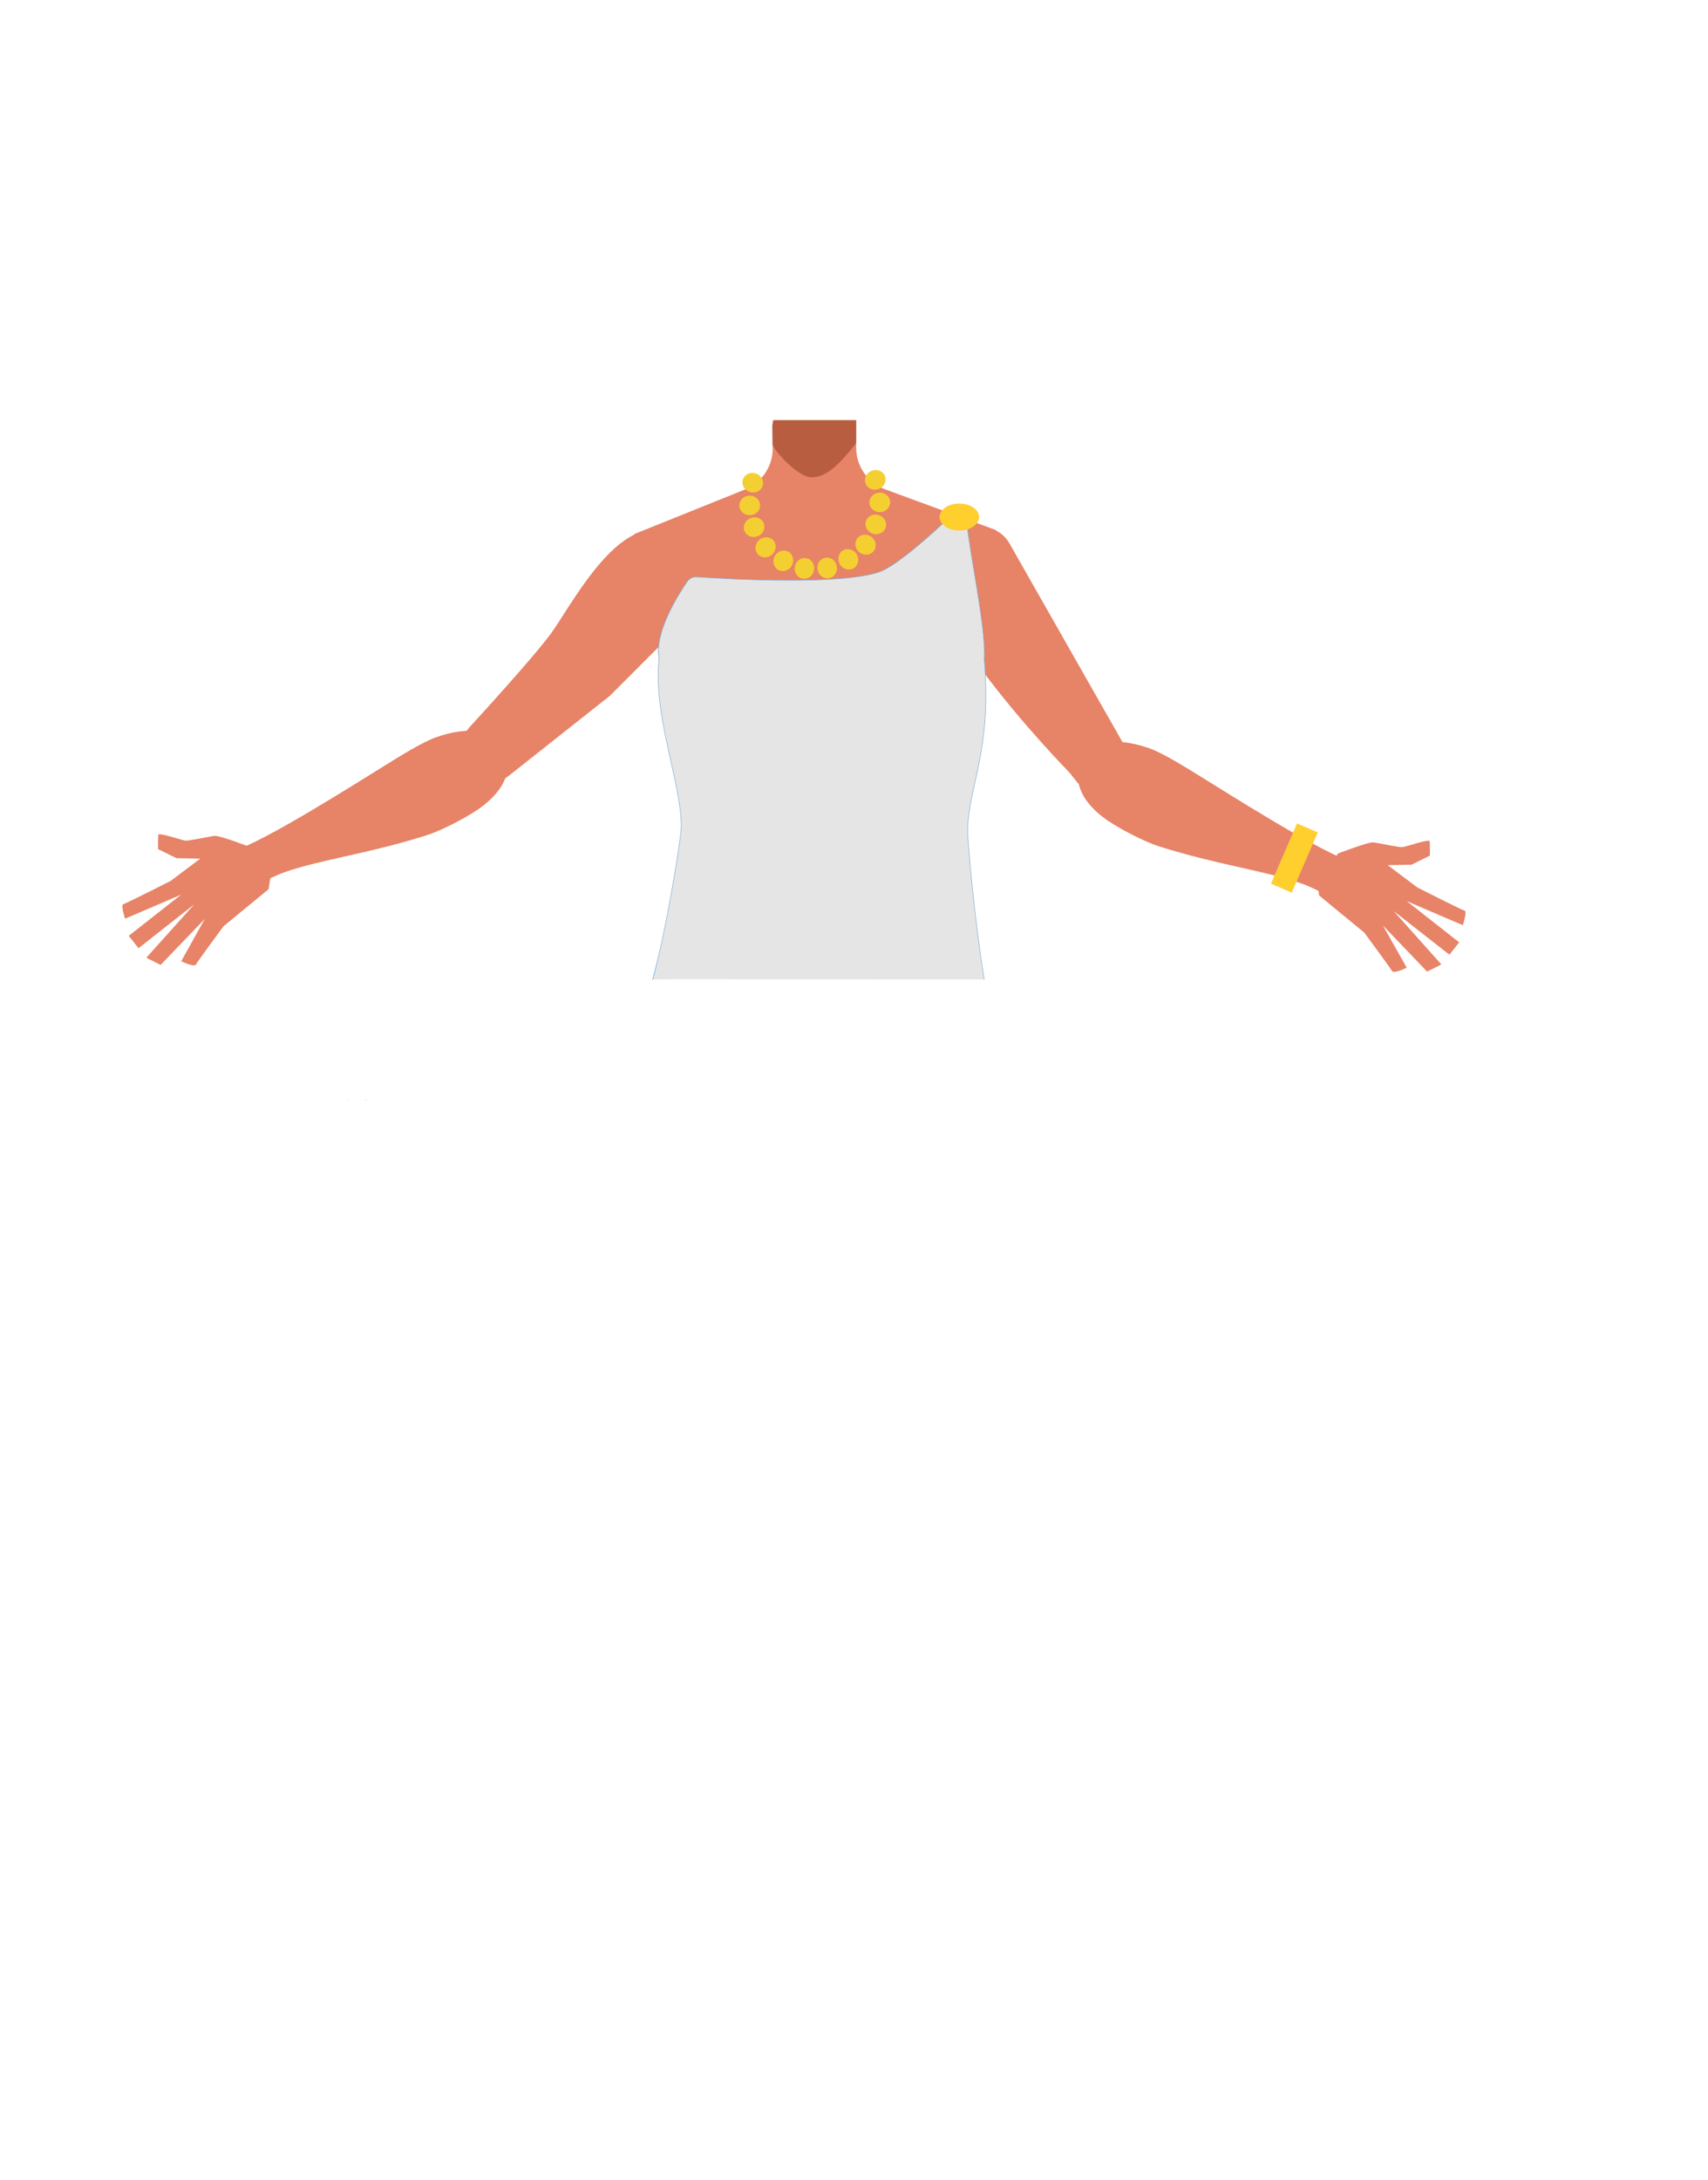 <?xml version="1.0" encoding="utf-8"?>
<!-- Generator: Adobe Illustrator 26.0.1, SVG Export Plug-In . SVG Version: 6.00 Build 0)  -->
<svg version="1.1" id="Calque_1" xmlns="http://www.w3.org/2000/svg" xmlns:xlink="http://www.w3.org/1999/xlink" x="0px" y="0px"
	 viewBox="0 0 788 1005.1" style="enable-background:new 0 0 788 1005.1;" xml:space="preserve">
<style type="text/css">
	.st0{fill:#E78367;}
	.st1{fill:#B85D40;}
	.st2{fill:none;}
	.st3{fill:#E5E5E5;stroke:#7FADD5;stroke-width:0.25;stroke-miterlimit:10;}
	.st4{fill:#FFCF2E;stroke:#FFCB45;stroke-width:0.25;stroke-miterlimit:10;}
	.st5{fill:#FFCF2E;stroke:#FFCB45;stroke-width:0.25;stroke-miterlimit:10;}
	.st6{fill:#F4CF31;}
</style>
<g id="Calque_4">
	<path class="st0" d="M440.4,283.9l2.2,18.2l-21.1,75.3h-92.1l-22.5-75.6l2.6-18.7l-17-36.8l51.2-20.6c7.7-3.1,12.8-10.6,12.8-18.9
		v-12.8H395v12.5c0,8.5,5.3,16.1,13.3,19.1l51.4,18.9L440.4,283.9z"/>
	<path class="st1" d="M356.9,193.7H395v10.6l0,0c-8.6,11-14.2,15.8-20.7,15.8c-4.9,0-14.7-9.1-17.9-14.9l-0.1-9.1L356.9,193.7z"/>
</g>
<g id="Calque_3">
	<polygon points="169,507 169.1,506.9 169,506.9 	"/>
	<polygon points="169.1,506.9 169.2,507 169.2,506.9 	"/>
	<polygon points="169,507 169.1,506.9 169,506.9 	"/>
	<polygon points="169.1,506.9 169.2,507 169.2,506.9 	"/>
	<path class="st2" d="M365.4,397.7c15.6,5.3,22.3,9.8,26,16.8c3,5.7,5.8,18.8,6,25.3c0.5,15.3-7.5,53.8-21.1,66.6
		c-13.9,13.1-81.6,13.1-95.5,0c-13.6-12.8-21.6-51.3-21.1-66.6c0.2-6.5,3-19.6,6-25.3c3.7-7,10.5-11.5,26-16.8
		c17.8-6.1,35.9-5.1,35.9-5.1S347.6,391.6,365.4,397.7z"/>
	<polygon points="168.6,507.3 168.7,507.2 168.6,507.2 	"/>
	<polygon points="168.7,507.2 168.8,507.3 168.8,507.2 	"/>
	<polygon points="168.6,507.3 168.7,507.2 168.6,507.2 	"/>
	<polygon points="168.7,507.2 168.8,507.3 168.8,507.2 	"/>
	<polygon points="160.9,507.3 161,507.2 160.9,507.2 	"/>
	<polygon points="161,507.2 161.1,507.3 161.1,507.2 	"/>
	<polygon points="160.9,507.3 161,507.2 160.9,507.2 	"/>
	<polygon points="161,507.2 161.1,507.3 161.1,507.2 	"/>
	<path class="st0" d="M115.2,390.5c0,0-13.8-5.3-16.1-5.1s-11.8,2.4-13.6,2.2s-12.4-4-12.5-2.6s-0.1,6.5-0.1,6.5l8.5,4.2l11,0.2
		l-13.7,10.3c0,0-20.5,10.4-21.8,10.7s0.8,6.7,0.8,6.7l25.9-11.1l-24.2,19l4.5,5.7L89.6,417l-22.1,24.6l6.6,3.3l20.4-21.2
		l-10.9,19.5c0,0,6,3,6.8,1.5s12.7-17.6,12.7-17.6l20.8-17.1l1.1-6.9L115.2,390.5z"/>
	<polygon points="216.7,499.8 216.8,499.8 216.7,499.8 	"/>
	<polygon points="216.8,499.8 216.9,499.8 216.9,499.8 	"/>
	<polygon points="216.7,499.8 216.8,499.8 216.7,499.8 	"/>
	<polygon points="216.8,499.8 216.9,499.8 216.9,499.8 	"/>
	<path class="st2" d="M413.1,415.1c15.6,5,22.3,9.3,26,15.9c3,5.4,5.8,17.8,6,24c0.5,14.5-7.5,51-21.1,63.1
		c-13.9,12.4-81.6,12.4-95.5,0c-13.5-12.2-21.5-48.7-21-63.1c0.2-6.2,3-18.6,6-24c3.7-6.7,10.5-10.9,26-15.9
		c17.8-5.8,35.9-4.9,35.9-4.9S395.4,409.3,413.1,415.1z"/>
	<path class="st0" d="M231.6,344c-7.3-11.2-24.2-6.2-30.3-4.1s-17.4,9.1-22.8,12.5c-14.2,8.7-56.5,35.8-72.1,40.5
		c-10.9,3.2,5.6,18.7,5.6,18.7s11.6-6.7,19.2-9.4c16-5.7,39-8.6,65.7-17.1c7-2.2,20.4-9.1,26.1-13.7
		C239.1,358.8,233.8,347.3,231.6,344z"/>
	<path class="st0" d="M617.4,393.5c0,0,13.8-5.3,16.1-5.1s11.8,2.4,13.6,2.2s12.4-4,12.5-2.6s0.1,6.5,0.1,6.5l-8.5,4.2l-11,0.2
		l13.7,10.3c0,0,20.5,10.4,21.8,10.7s-0.8,6.7-0.8,6.7l-25.9-11.1l24.2,19l-4.5,5.7L642.9,420l22.1,24.7l-6.6,3.3L638,426.7l11,19.5
		c0,0-6,3-6.8,1.5S629.4,430,629.4,430l-20.8-17.1l-1-6.9L617.4,393.5z"/>
	<path class="st0" d="M499.9,349.1c7.3-11.2,24.2-6.2,30.3-4.1s17.3,9.1,22.8,12.5c14.2,8.7,56.5,35.8,72.1,40.5
		c10.9,3.3-5.6,18.7-5.6,18.7s-11.6-6.7-19.2-9.4c-16-5.7-39-8.6-65.7-17.1c-7-2.2-20.3-9.1-26.1-13.7
		C492.4,363.8,497.8,352.3,499.9,349.1z"/>
	<path class="st0" d="M518.5,343.3l1.6,3.8c2.7,6.5-0.1,14-6.4,17.2l0,0c-5.8,2.8-12.7,1.3-16.8-3.7l-3.6-4.5
		c0,0-87.9-89.5-58.7-108.9l0,0c9.4-6.3,24.8-6.9,30.8,2.8L518.5,343.3z"/>
	<path class="st0" d="M281.4,320.8L235,357.5l-3.4,2.4c-6,4.1-14.1,2.9-18.6-2.8l0,0c-4.1-5.1-4.1-12.4,0.1-17.5l3.7-4.5
		c0,0,29.2-31.7,37.6-43.3c10.3-14.2,36.7-66.2,60.9-40.1c0,0,10.4,25.2,2,33.2L281.4,320.8z"/>
	<path class="st3" d="M445.2,445.5c-5.5-25.2-12.8-60.2-12.7-64.9c0.5-20,13.9-57.7,15.4-77.6c1-13.9-1-50.1-1.7-61.2
		c-0.1-2-1.4-3.7-3.3-4.3l0,0c-1.7-0.6-3.5-0.1-4.8,1.1c-6,5.7-23.7,22-32.1,25.1c-18.1,6.5-72,3.3-84.6,2.4
		c-1.7-0.1-3.3,0.7-4.3,2.1c-4.2,6.1-15.2,23.5-13,35.2c3.7,19.4,14.8,58.1,14.4,77.8c-0.1,5.6-10.6,45.4-17.4,70.5"/>
</g>
<path class="st3" d="M454.1,451.6c-4.5-27-7.8-64.4-7.7-69.2c0.5-20,11.3-36.8,7.7-78.3c1-13.9-7.2-51.3-7.9-62.4
	c-0.1-2-1.4-3.7-3.3-4.3l0,0c-1.7-0.6-3.5-0.1-4.8,1.1c-6,5.7-23.7,22-32.1,25.1c-18.1,6.5-72,3.3-84.6,2.4
	c-1.7-0.1-3.3,0.7-4.3,2.1c-4.2,6.1-15.2,23.5-13,35.2c-3,26.8,10.5,58.3,10.2,78c-0.1,5.6-6.4,45.2-13.1,70.2"/>
<ellipse class="st4" cx="442.6" cy="238.4" rx="9" ry="6.1"/>
<rect x="582.1" y="390.6" transform="matrix(0.397 -0.918 0.918 0.397 -3.129 786.682)" class="st5" width="30" height="10.2"/>
<g>
	<g>
		
			<ellipse transform="matrix(0.932 -0.363 0.363 0.932 -52.807 161.448)" class="st6" cx="403.7" cy="221.4" rx="4.8" ry="4.5"/>
	</g>
	<g>
		
			<ellipse transform="matrix(1 -2.198176e-02 2.198176e-02 1 -4.993 8.976)" class="st6" cx="405.8" cy="231.6" rx="4.8" ry="4.5"/>
	</g>
	<g>
		<ellipse transform="matrix(0.321 -0.947 0.947 0.321 45.235 546.911)" class="st6" cx="404.2" cy="241.9" rx="4.5" ry="4.8"/>
	</g>
	<g>
		<ellipse transform="matrix(0.626 -0.78 0.78 0.626 -46.433 405.333)" class="st6" cx="399.2" cy="251.1" rx="4.5" ry="4.8"/>
	</g>
	<g>
		
			<ellipse transform="matrix(0.855 -0.519 0.519 0.855 -77.038 240.48)" class="st6" cx="391.3" cy="257.9" rx="4.5" ry="4.8"/>
	</g>
	<g>
		
			<ellipse transform="matrix(0.981 -0.195 0.195 0.981 -43.759 79.566)" class="st6" cx="381.6" cy="261.7" rx="4.5" ry="4.8"/>
	</g>
	<g>
		<ellipse transform="matrix(0.152 -0.988 0.988 0.152 55.852 589.002)" class="st6" cx="371.2" cy="262" rx="4.8" ry="4.5"/>
	</g>
	<g>
		
			<ellipse transform="matrix(0.481 -0.877 0.877 0.481 -39.185 451.075)" class="st6" cx="361.3" cy="258.6" rx="4.8" ry="4.5"/>
	</g>
	<g>
		
			<ellipse transform="matrix(0.752 -0.659 0.659 0.752 -78.549 295.538)" class="st6" cx="353.2" cy="252.1" rx="4.8" ry="4.5"/>
	</g>
	<g>
		
			<ellipse transform="matrix(0.932 -0.363 0.363 0.932 -64.512 142.667)" class="st6" cx="347.8" cy="243.2" rx="4.8" ry="4.5"/>
	</g>
	<g>
		
			<ellipse transform="matrix(1 -2.198176e-02 2.198176e-02 1 -5.038 7.658)" class="st6" cx="345.8" cy="233" rx="4.8" ry="4.5"/>
	</g>
	<g>
		<ellipse transform="matrix(0.321 -0.947 0.947 0.321 24.974 480.1)" class="st6" cx="347.4" cy="222.6" rx="4.5" ry="4.8"/>
	</g>
</g>
</svg>

